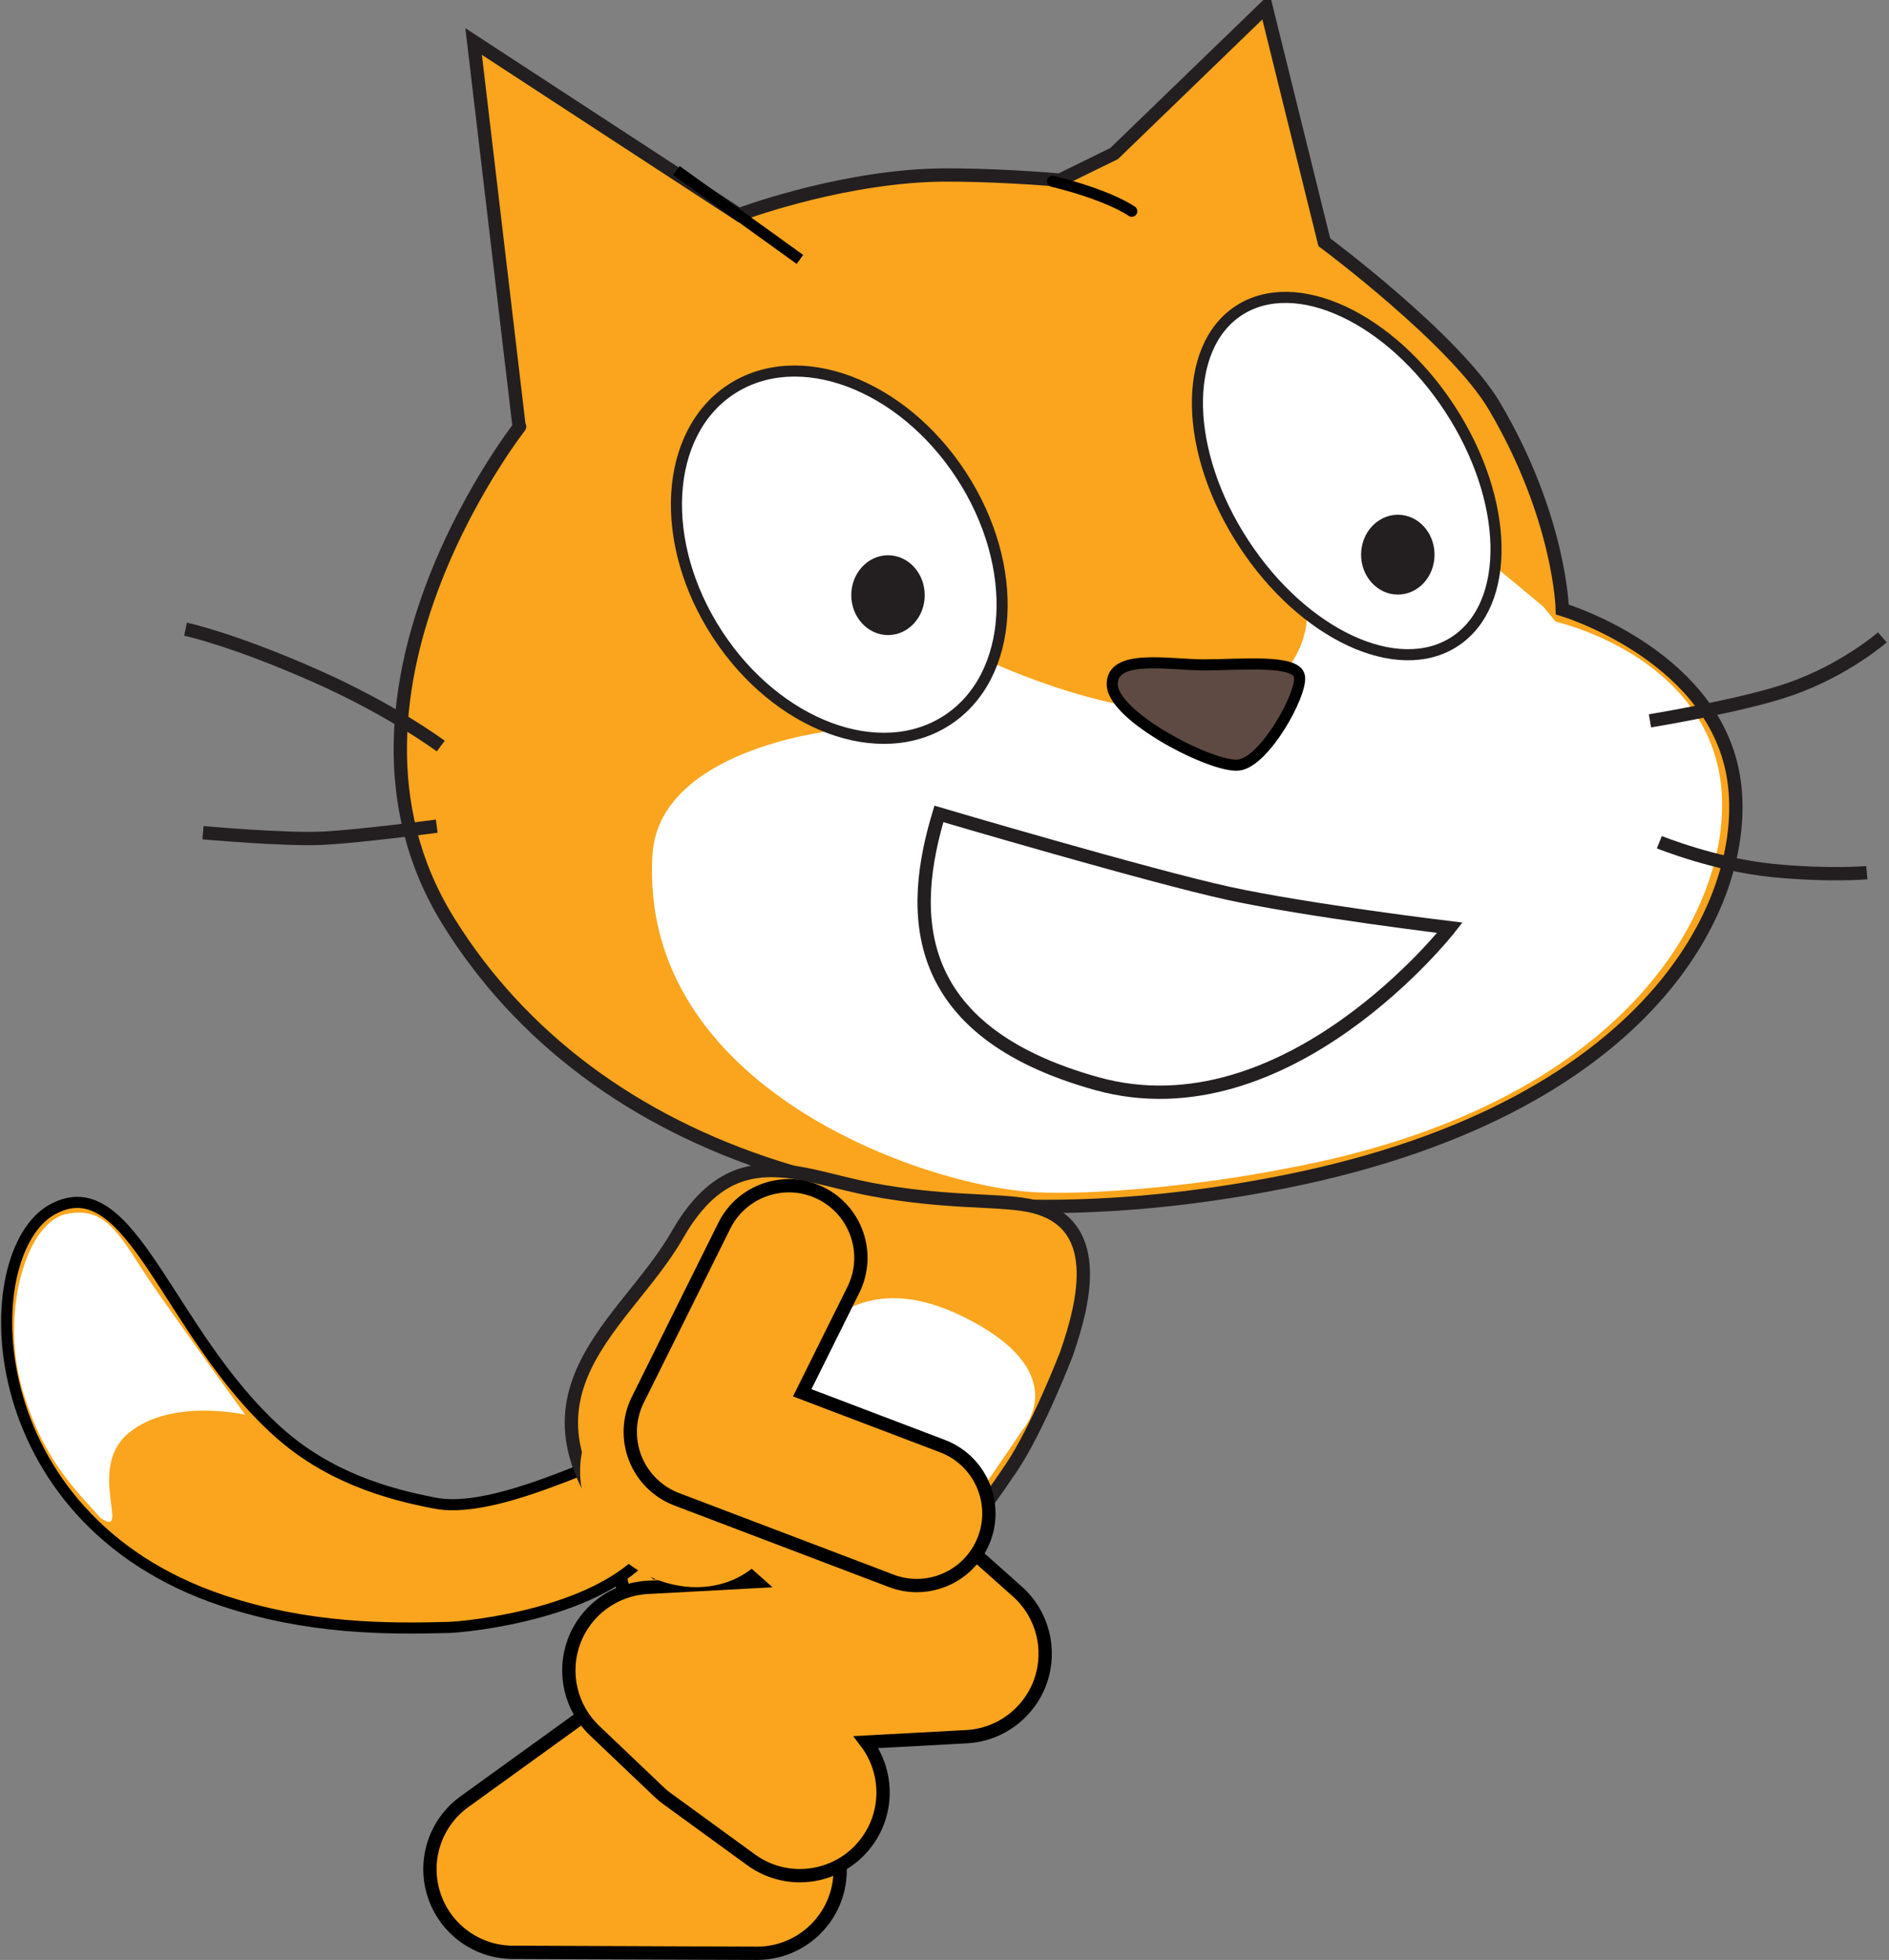 <svg xmlns="http://www.w3.org/2000/svg" xmlns:xlink="http://www.w3.org/1999/xlink" version="1.1" width="170.414" height="176.748" viewBox="-0.099 0.606 170.414 176.748">
  <rect x="-0.099" y="0.606" width="170.414" height="176.748" fill="#808080" stroke="none"/>
  <!-- Exported by Scratch - http://scratch.mit.edu/ -->
  <g id="ID0.4749475824646652">
    <path id="ID0.4675603983923793_1_" fill="#FAA51D" stroke="#231F20" stroke-width="1.2" d="M 95.517 16.853 C 92.685 16.59 86.782 16.272 83.531 16.428 C 74.837 16.842 66.569 19.973 66.569 19.973 L 42.629 4.35 L 46.738 39.118 C 47.926 37.679 27.328 62.663 40.341 83.664 C 53.362 104.676 81.227 114.039 115.715 107.187 C 150.205 100.33 158.432 80.465 156.147 69.957 C 153.863 59.449 140.843 55.57 140.843 55.57 C 140.843 55.57 140.678 47.332 134.723 37.236 C 131.181 31.226 119.371 22.449 119.371 22.449 L 114.113 1.206 L 100.41 14.454 L 95.517 16.853 L 95.517 16.853 Z "/>
    <path id="ID0.876089540310204_1_" fill="#FFFFFF" d="M 139.119 55.305 L 134.555 51.51 L 117.793 56.403 C 117.793 56.403 117.793 62.691 109.763 64.433 C 101.727 66.183 89.147 60.246 89.147 60.246 L 74.83 66.531 C 74.83 66.531 59.314 68.236 58.76 77.713 C 57.522 98.775 83.364 107.555 93.156 108.114 C 98.499 108.422 108.3 107.492 115.733 106.015 C 148.378 100.068 157.202 80.419 154.921 69.908 C 152.637 59.4 140.249 56.676 140.249 56.676 L 139.119 55.305 L 139.119 55.305 Z " stroke-width="1"/>
    <path id="ID0.44282719027251005_1_" fill="none" stroke="#231F20" stroke-width="1.2" d="M 18.215 75.697 C 18.215 75.697 25.768 76.385 29.201 76.19 C 32.631 75.994 39.301 75.111 39.301 75.111 "/>
    <path id="ID0.893105489667505_1_" fill="none" stroke="#231F20" stroke-width="1.2" d="M 148.748 65.613 C 148.748 65.613 157.113 64.246 161.361 62.763 C 166.353 61.032 169.715 58.083 169.715 58.083 "/>
    <path id="ID0.03574043000116944_1_" fill="none" stroke="#231F20" stroke-width="1.2" d="M 39.664 67.889 C 39.664 67.889 35.28 64.62 28.416 61.581 C 20.813 58.214 16.638 57.346 16.638 57.346 "/>
    <path id="ID0.6674723788164556_1_" fill="none" stroke="#231F20" stroke-width="1.2" d="M 149.596 76.556 C 149.596 76.556 154.61 78.585 159.771 79.103 C 164.866 79.611 168.315 79.305 168.315 79.305 "/>
    <path id="ID0.12165586883202195_1_" fill="none" stroke="#000000" stroke-linecap="round" d="M 94.856 16.956 C 100.078 18.243 102.003 19.657 102.003 19.657 " stroke-width="1"/>
    <path id="ID0.178104005753994_1_" fill="none" stroke="#000000" d="M 60.924 15.985 L 72.065 23.999 " stroke-width="1"/>
    <path id="ID0.7735752793960273_1_" fill="#FFFFFF" stroke="#231F20" d="M 130.697 37.467 C 136.074 45.703 136.274 55.105 131.142 58.458 C 126.005 61.814 117.486 57.849 112.101 49.607 C 106.707 41.369 106.517 31.974 111.653 28.616 C 116.785 25.264 125.314 29.225 130.697 37.467 L 130.697 37.467 Z " stroke-width="1"/>
    <path id="ID0.19106501014903188_1_" fill="#231F20" d="M 129.316 50.628 C 129.316 52.613 127.841 54.225 126.005 54.225 C 124.179 54.225 122.69 52.613 122.69 50.628 C 122.69 48.642 124.179 47.026 126.005 47.026 C 127.842 47.026 129.316 48.641 129.316 50.628 " stroke-width="1"/>
    <path id="ID0.06283409334719181_1_" fill="#FFFFFF" stroke="#231F20" d="M 86.612 43.45 C 91.993 51.688 91.427 61.586 85.359 65.545 C 79.287 69.516 70.003 66.045 64.624 57.807 C 59.24 49.569 59.799 39.675 65.871 35.708 C 71.945 31.743 81.227 35.208 86.612 43.45 L 86.612 43.45 Z " stroke-width="1"/>
    <path id="ID0.716460831463337_1_" fill="#231F20" d="M 83.324 54.277 C 83.324 56.265 81.847 57.877 80.011 57.877 C 78.187 57.877 76.697 56.262 76.697 54.277 C 76.697 52.292 78.187 50.678 80.011 50.678 C 81.844 50.678 83.324 52.292 83.324 54.277 " stroke-width="1"/>
    <path id="ID0.5430324394255877_1_" fill="#5E4A42" stroke="#000000" d="M 108.494 60.564 C 111.903 60.564 116.87 60.043 117.131 61.611 C 117.395 63.183 113.988 69.34 111.637 69.601 C 109.278 69.863 100.373 65.274 100.244 62.394 C 100.108 59.515 105.348 60.564 108.494 60.564 L 108.494 60.564 Z " stroke-width="1"/>
    <path id="ID0.5547774969600141_1_" fill="none" stroke="#231F20" stroke-width="1.2" d="M 84.603 74.006 C 84.603 74.006 103.63 79.622 110.747 81.172 C 117.86 82.721 130.702 84.27 130.702 84.27 C 130.702 84.27 116.009 103.11 98.837 98.327 C 81.664 93.55 81.975 82.722 84.603 74.006 L 84.603 74.006 Z "/>
    <path id="ID0.6088272044435143" fill="#FAA51D" stroke="#000000" stroke-width="1.2" d="M 68.194 176.754 C 68.184 176.754 68.174 176.754 68.164 176.754 L 46.158 176.667 C 42.91 176.654 40.04 174.553 39.047 171.46 C 38.054 168.368 39.164 164.987 41.797 163.087 L 57.988 151.396 L 53.648 134.01 C 52.645 129.991 55.089 125.92 59.108 124.917 C 63.125 123.913 67.198 126.357 68.201 130.377 L 73.77 152.688 C 74.513 155.663 73.37 158.79 70.884 160.584 L 69.176 161.817 C 72.866 162.3 75.708 165.464 75.693 169.283 C 75.677 173.415 72.322 176.754 68.194 176.754 L 68.194 176.754 Z "/>
    <path id="ID0.7152078151702881_1_" fill="#FAA51D" stroke="#000000" d="M 39.205 136.17 C 34.764 135.34 29.451 133.762 24.968 129.728 C 14.943 120.704 11.739 105.82 4.652 109.658 C -2.44 113.498 -2.303 137.546 20.012 144.954 C 27.702 147.513 34.719 147.522 40.408 147.368 C 41.899 147.321 54.598 146.165 58.942 139.876 C 63.284 133.587 60.264 132.02 58.777 131.151 C 57.287 130.283 45.486 137.342 39.205 136.17 L 39.205 136.17 Z " stroke-width="1"/>
    <path id="ID0.4691764716990292_1_" fill="#FFFFFF" d="M 5.688 110.126 C 2.03 111.254 0.033 119.317 1.87 125.728 C 3.706 132.146 6.714 134.963 8.974 137.494 C 11.785 139.403 7.651 133.077 11.478 129.862 C 15.293 126.655 22.02 128.181 22.02 128.181 C 22.02 128.181 16.671 120.85 13.617 116.419 C 10.726 112.17 9.593 109.203 5.688 110.126 L 5.688 110.126 Z " stroke-width="1"/>
    <path id="ID0.26425604708492756_1_" fill="#FAA51D" stroke="#231F20" stroke-width="1.2" d="M 83.874 141.636 C 86.059 139.958 88.282 137.218 91.141 132.968 C 93.524 129.425 96.106 122.711 96.106 122.711 C 97.714 118.075 99.663 110.618 92.608 109.294 C 89.753 108.759 85.107 109.114 78.504 107.867 C 71.897 106.614 66.003 103.229 61.003 111.973 C 56.005 120.721 43.367 127.182 59.061 142.431 L 83.874 141.636 Z "/>
    <path id="ID0.732977959793061" fill="#FAA51D" stroke="#000000" stroke-width="1.2" d="M 72.058 169.755 C 70.528 169.755 68.985 169.288 67.653 168.319 L 60.091 162.819 C 59.824 162.625 59.57 162.414 59.332 162.186 L 53.546 156.678 C 51.378 154.614 50.645 151.458 51.68 148.65 C 52.716 145.842 55.323 143.919 58.311 143.756 L 68.104 143.227 L 64.855 140.335 C 61.761 137.58 61.486 132.84 64.24 129.746 C 66.995 126.65 71.735 126.378 74.829 129.13 L 91.679 144.129 C 93.949 146.15 94.776 149.341 93.772 152.209 C 92.768 155.077 90.132 157.057 87.098 157.221 L 78.035 157.711 C 79.99 160.278 80.125 163.921 78.13 166.665 C 76.662 168.683 74.376 169.754 72.058 169.755 L 72.058 169.755 Z "/>
    <path id="ID0.203311821911484_1_" fill="#FFFFFF" d="M 92.149 129.54 C 92.149 129.54 96.691 124.648 87.609 119.762 C 78.527 114.876 74.344 119.731 71.539 122.559 C 66.677 127.442 77.87 134.717 77.87 134.717 L 83.711 140.609 C 83.711 140.609 86.906 137.581 88.307 135.131 C 89.912 132.898 92.149 129.54 92.149 129.54 " stroke-width="1"/>
    <path id="ID0.5489467303268611" fill="#FAA51D" d="M 67.424 128.472 C 69.354 130.371 70.431 132.773 70.613 135.12 C 70.795 137.468 70.082 139.759 68.43 141.437 C 66.778 143.116 64.498 143.865 62.148 143.721 C 59.798 143.576 57.379 142.537 55.45 140.638 C 53.521 138.739 52.443 136.337 52.261 133.99 C 52.08 131.642 52.793 129.351 54.445 127.672 C 56.097 125.994 58.377 125.245 60.727 125.389 C 63.076 125.534 65.495 126.573 67.424 128.472 Z " stroke-width="1"/>
    <path id="ID0.23213773593306541" fill="#FAA51D" stroke="#000000" stroke-width="1.2" d="M 82.611 143.592 C 81.843 143.592 81.063 143.455 80.303 143.166 L 60.95 135.812 C 59.235 135.161 57.875 133.814 57.206 132.105 C 56.537 130.397 56.622 128.485 57.438 126.842 L 65.243 111.143 C 66.842 107.929 70.745 106.62 73.957 108.216 C 77.172 109.814 78.482 113.716 76.884 116.93 L 72.272 126.207 L 84.919 131.013 C 88.275 132.288 89.962 136.042 88.687 139.398 C 87.701 141.994 85.231 143.592 82.611 143.592 L 82.611 143.592 Z "/>
  </g>
</svg>